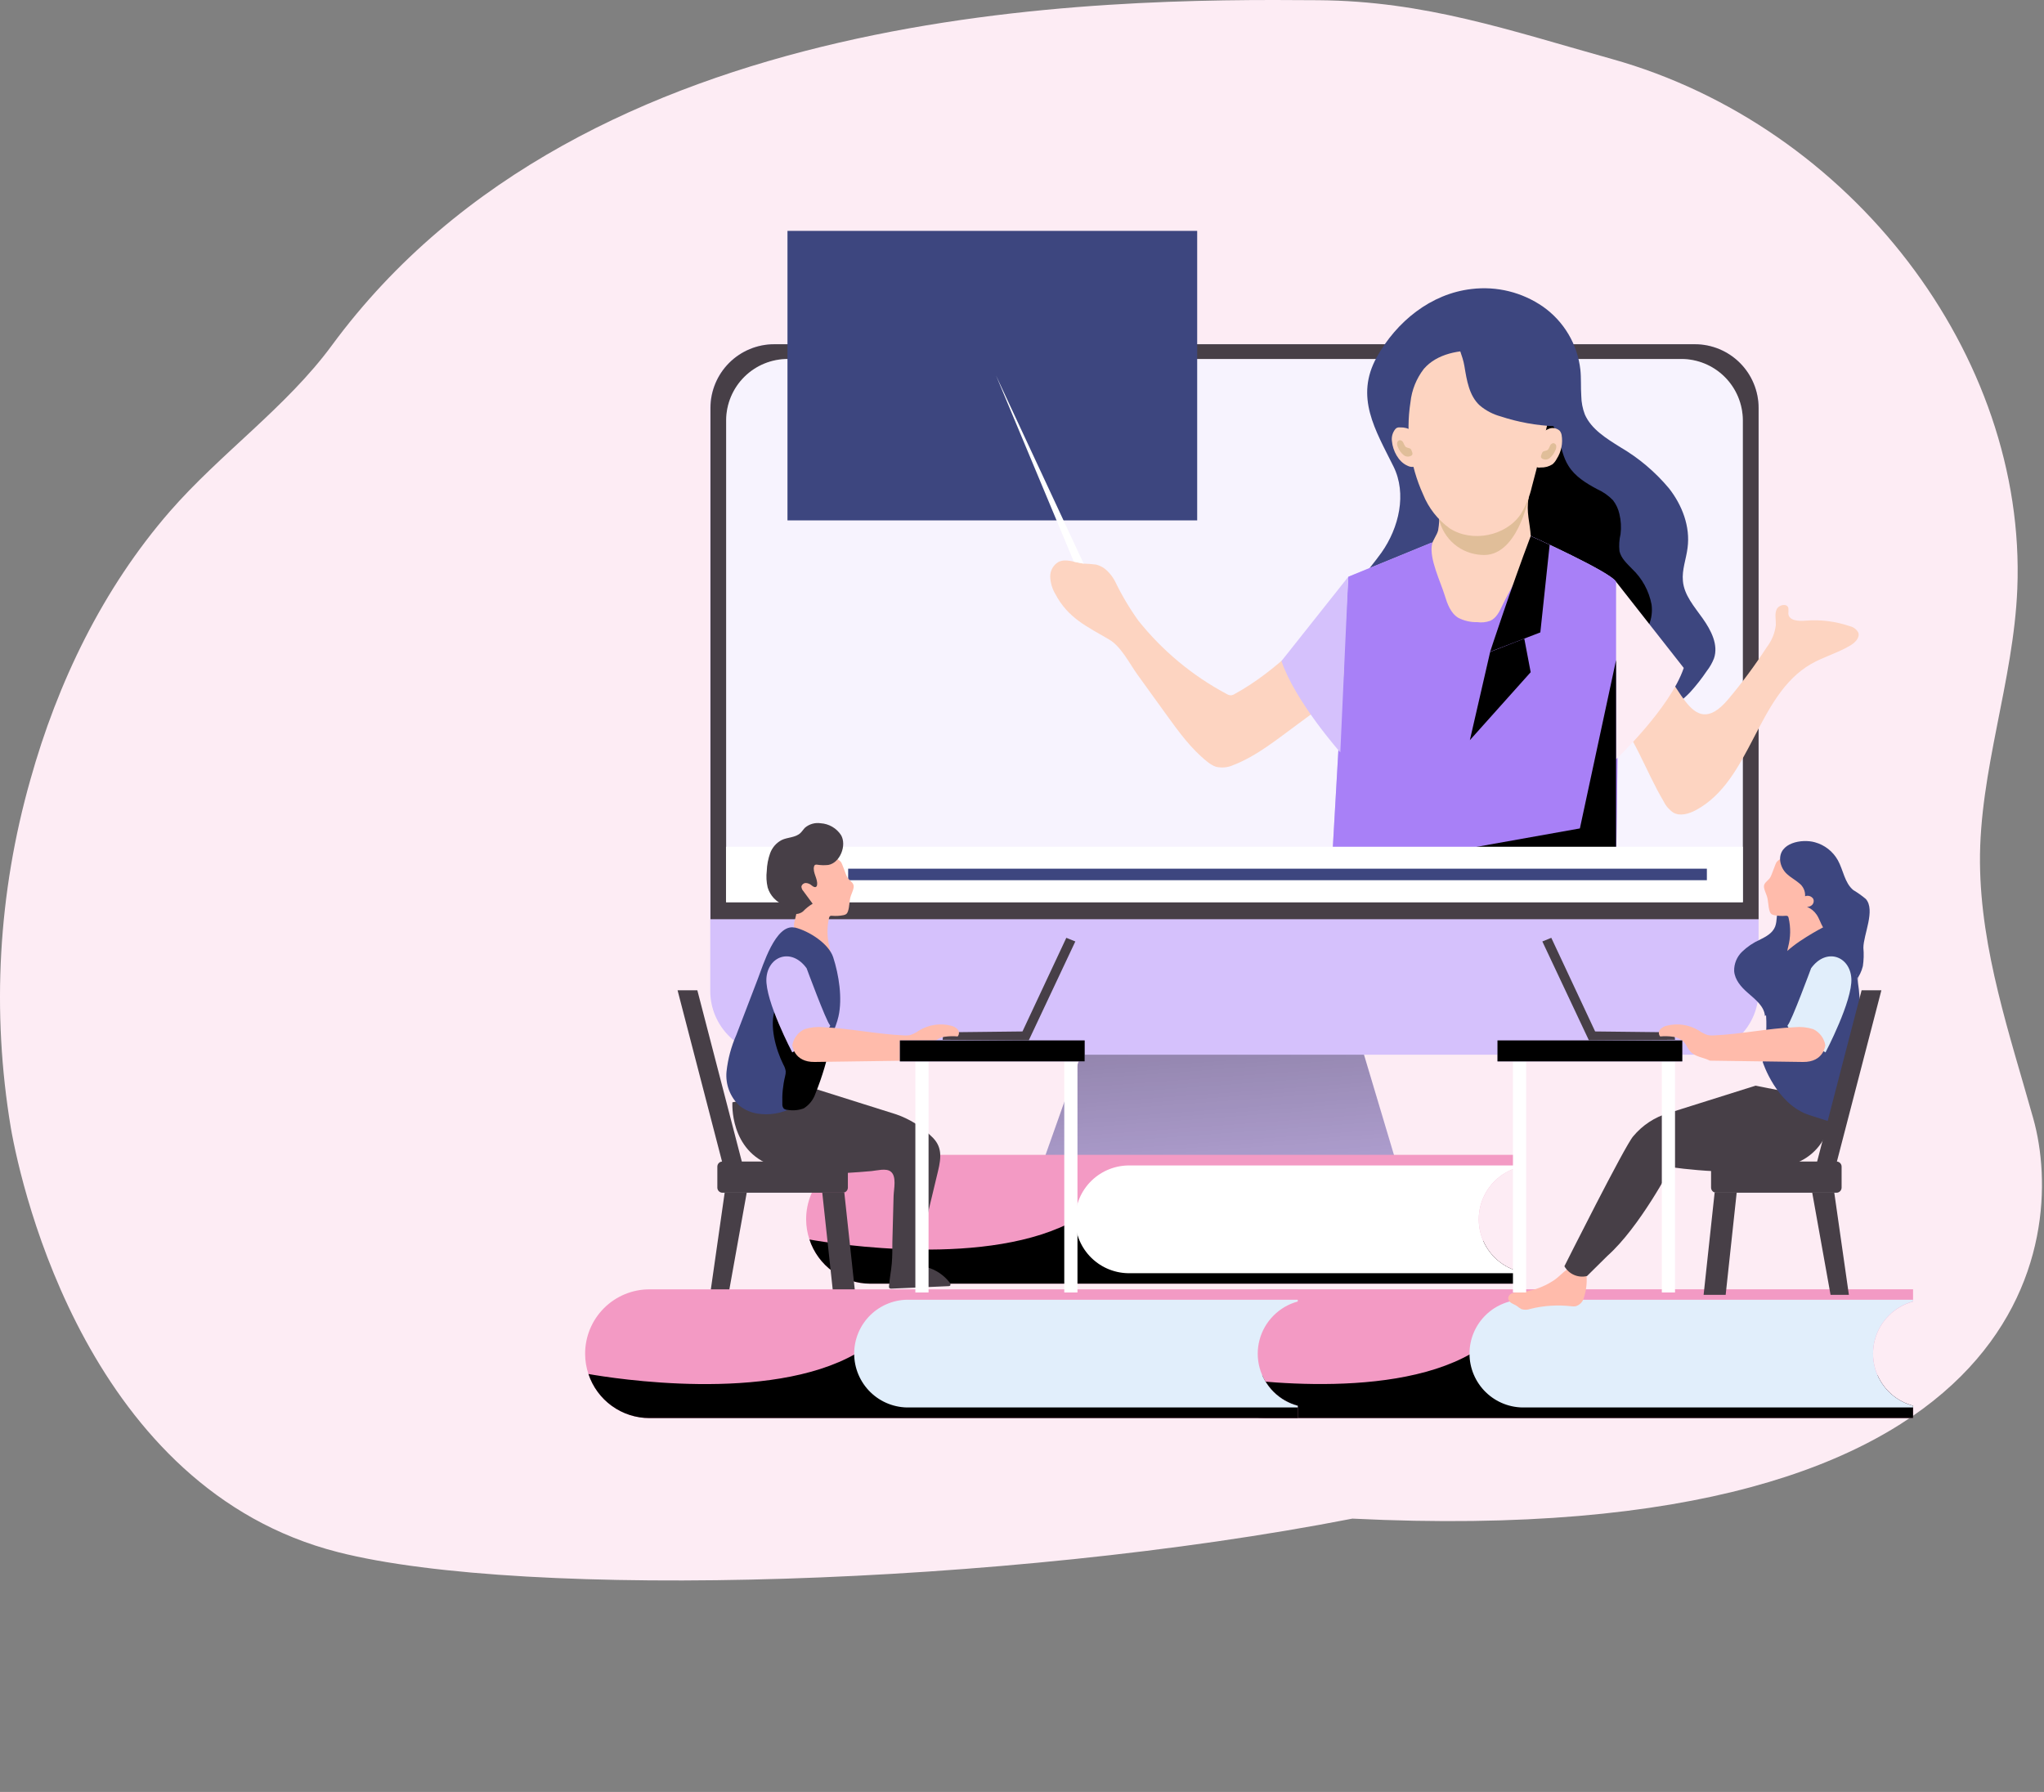 <svg width="779" height="683" viewBox="0 0 779 683" fill="none" xmlns="http://www.w3.org/2000/svg">
<rect x="0" y="0" width="779" height="683" fill="#808080" stroke="none"/>
<path d="M4.123 429.84C8.357 454.203 34.239 567.49 128.781 591.593C200.251 609.833 383.123 604.617 515.417 578.829C774.922 591.593 787.784 472.24 774.922 426.363C765.959 394.378 754.898 362.301 754.601 328.911C754.304 293.986 767.403 259.633 768.828 224.449C772.449 135.414 705.51 48.008 614.233 22.461C575.154 11.547 543.198 0.392 502.417 0.078C419.648 -0.588 223.224 0.078 126.466 131.659C109.172 155.171 84.062 172.763 64.77 194.888C39.047 224.486 21.912 260.244 11.563 297.223C-0.715 340.47 -3.249 385.63 4.123 429.84Z" fill="#FDECF4"/>
<path d="M532.462 444.244H397.042L421.002 376.641H512.253L532.462 444.244Z" fill="#D5C1FC"/>
<path d="M532.462 444.244H397.042L421.002 376.641H512.253L532.462 444.244Z" fill="url(#paint0_linear)"/>
<path d="M645.913 131.208H295.002C281.574 131.208 270.688 142.099 270.688 155.533V377.672C270.688 391.106 281.574 401.996 295.002 401.996H645.913C659.342 401.996 670.228 391.106 670.228 377.672V155.533C670.228 142.099 659.342 131.208 645.913 131.208Z" fill="#D5C1FC"/>
<path d="M670.228 155.515V350.36H270.776V155.515C270.776 149.068 273.336 142.886 277.893 138.327C282.449 133.769 288.629 131.208 295.073 131.208H645.931C652.375 131.208 658.555 133.769 663.111 138.327C667.668 142.886 670.228 149.068 670.228 155.515Z" fill="#473F47"/>
<path d="M664.22 160.156V343.852H276.748V160.156C276.786 153.934 279.291 147.982 283.714 143.607C288.137 139.232 294.115 136.794 300.334 136.827H640.634C646.853 136.794 652.831 139.232 657.254 143.607C661.677 147.982 664.182 153.934 664.22 160.156Z" fill="white"/>
<path opacity="0.18" d="M664.22 160.156V343.852H276.748V160.156C276.786 153.934 279.291 147.982 283.714 143.607C288.137 139.232 294.115 136.794 300.334 136.827H640.634C646.853 136.794 652.831 139.232 657.254 143.607C661.677 147.982 664.182 153.934 664.22 160.156Z" fill="#D5C1FC"/>
<path d="M456.265 88H300.121V198.349H456.265V88Z" fill="#3D467F"/>
<path d="M602.651 150.892C602.42 147.567 602.651 144.153 602.296 140.845C601.747 136.076 600.197 131.476 597.746 127.349C595.296 123.221 592 119.658 588.077 116.894C580.131 111.389 570.442 108.991 560.847 110.155C545.295 111.933 532.231 122.602 524.748 136.062C516.234 151.372 524.197 163.907 531.076 177.795C536.23 188.179 533.191 201.141 526.508 210.618C521.264 218.033 513.515 225.146 514.173 234.214C514.581 239.726 518.101 244.438 521.495 248.794C523.77 251.711 526.312 254.804 529.902 255.64C531.712 255.969 533.567 255.969 535.377 255.64C539.433 255.068 543.451 254.255 547.41 253.204C551.249 252.173 555.195 250.893 559.141 251.426C565.824 252.28 570.765 257.916 574.622 263.41C578.479 268.905 582.282 275.022 588.414 277.76C593.071 279.858 598.403 279.662 603.487 279.236C618.328 278.009 634.058 274.559 644.26 263.713C646.514 261.221 648.587 258.57 650.463 255.782C651.611 254.319 652.539 252.695 653.218 250.964C654.995 245.789 652.152 240.295 648.952 235.761C645.753 231.227 641.843 226.87 641.381 221.429C640.954 217.162 642.66 213.019 643.158 208.787C644.242 200.714 641.096 192.517 636.048 186.098C630.821 179.855 624.556 174.561 617.528 170.451C612.196 167.108 606.508 163.641 604.02 158.004C603.146 155.733 602.683 153.325 602.651 150.892Z" fill="#3D467F"/>
<path d="M593.924 166.948C595.097 170.504 595.701 174.327 597.745 177.528C600.234 181.582 604.464 184.178 608.659 186.418C610.922 187.427 612.973 188.857 614.702 190.632C615.907 192.174 616.751 193.967 617.172 195.878C617.781 198.391 617.932 200.993 617.617 203.559C617.111 205.696 616.973 207.902 617.208 210.085C617.83 212.806 620.052 214.797 621.989 216.806C625.848 220.445 628.455 225.213 629.436 230.427C630.147 235.654 628.032 241.469 623.411 244.029C621.735 244.891 619.937 245.49 618.079 245.807C615.094 246.396 612.071 246.765 609.032 246.91C606.867 247.072 604.689 246.892 602.58 246.376C600.007 245.457 597.605 244.117 595.47 242.411L567.174 222.283C563.885 220.259 561.038 217.592 558.803 214.441C557.254 211.588 556.224 208.481 555.763 205.266C554.217 197.46 553.026 189.103 556.048 181.742C558.394 175.981 563.051 171.518 567.565 167.233L579.03 156.386C582.353 153.239 584.966 151.852 587.916 155.71C590.52 159.103 592.549 162.899 593.924 166.948Z" fill="url(#paint1_linear)"/>
<path d="M613.635 269.954C623.038 280.498 626.948 293.478 634.075 305.516C634.915 307.237 636.197 308.704 637.79 309.766C640.403 311.188 643.656 310.193 646.286 308.806C667.455 297.497 669.392 265.153 690.152 253.115C694.969 250.341 700.443 248.883 705.224 246.003C707.002 244.936 708.921 243.033 708.21 241.077C707.885 240.477 707.434 239.953 706.888 239.542C706.342 239.13 705.714 238.842 705.047 238.695C699.581 236.806 693.781 236.086 688.019 236.579C685.442 236.81 681.852 236.579 681.567 233.965C681.639 233.214 681.639 232.458 681.567 231.707C680.999 229.822 677.853 230.515 677.071 232.329C676.288 234.143 676.875 236.205 676.804 238.179C676.449 241.268 675.257 244.201 673.356 246.661C668.875 253.571 663.972 260.199 658.675 266.504C643.673 284.285 639.887 255.925 628.032 250.004C626.905 249.536 625.698 249.288 624.477 249.275C613.92 248.551 603.35 248.338 592.769 248.634C596.519 251.639 610.258 266.184 613.635 269.954Z" fill="#FDD4C1"/>
<path d="M583.384 204.306C583.384 204.306 614.098 218.158 615.91 221.785C617.723 225.412 615.91 328.898 615.91 328.898H507.632L513.853 219.847L545.526 206.867L583.384 204.306Z" fill="#D5C1FC"/>
<path d="M507.614 328.916H615.91C615.91 328.916 617.688 225.43 615.91 221.767C614.133 218.104 583.384 204.306 583.384 204.306L545.543 206.849L513.87 219.829L510.866 272.194L507.614 328.916Z" fill="#A880F7"/>
<path d="M615.911 221.732L641.701 254.591C636.511 269.936 615.911 289.406 615.911 289.406V221.732Z" fill="#FDECF4"/>
<path d="M615.911 251.586L632.032 271.412L615.911 289.46V251.586Z" fill="url(#paint2_linear)"/>
<path d="M582.602 189.583C581.553 195.167 583.171 199.416 583.402 204.537C583.722 212.13 575.688 223.99 572.489 230.924C571.458 233.165 570.231 235.601 567.974 236.614C566.377 237.196 564.662 237.373 562.98 237.13C560.474 237.194 557.992 236.626 555.763 235.476C552.849 233.698 551.587 230.142 550.574 226.835C548.921 221.5 544.726 213.054 545.739 207.56C546.059 205.782 547.659 204.004 548.103 202.083C548.524 199.6 548.661 197.077 548.512 194.562C548.387 181.191 582.602 189.583 582.602 189.583Z" fill="#FDD4C1"/>
<path d="M582.602 189.583C582.602 189.583 578.265 212.841 564.455 211.49C560.687 211.261 557.093 209.82 554.21 207.382C551.328 204.943 549.31 201.638 548.458 197.958L582.602 189.583Z" fill="#E0BE99"/>
<path d="M583.811 185.565C582.972 189.283 581.519 192.835 579.51 196.074C573.858 204.342 561.025 206.884 552.529 201.408C547.954 198.119 544.415 193.591 542.327 188.356C537.358 177.395 535.696 165.221 537.545 153.328C538.034 148.685 539.807 144.27 542.664 140.579C547.694 134.764 556.279 133.253 563.993 133.662C570.978 134.035 578.212 135.778 583.455 140.241C586.284 142.741 588.383 145.96 589.532 149.557C590.68 153.153 590.835 156.994 589.978 160.671C588.006 168.957 586.068 177.279 583.811 185.565Z" fill="#FDD4C1"/>
<path d="M421.855 217.464C420.706 216.353 419.283 215.568 417.731 215.188C416.162 214.989 414.584 214.87 413.003 214.833C409.751 214.459 406.338 212.734 403.405 214.192C402.418 214.766 401.605 215.596 401.051 216.595C400.497 217.593 400.224 218.723 400.259 219.865C400.348 222.146 401.002 224.37 402.161 226.337C407.067 235.672 414.283 238.784 422.761 243.78C427.222 246.412 430.333 252.671 433.426 257.027L444.641 272.568C449.227 278.916 453.883 285.352 460.015 290.242C461.012 291.108 462.156 291.789 463.392 292.251C465.644 292.791 468.012 292.553 470.111 291.576C478.998 288.144 486.907 281.636 494.586 276.017C498.14 273.386 501.82 270.683 505.392 268.034C506.938 266.878 509.818 265.402 510.813 263.659C511.361 262.549 511.682 261.34 511.755 260.103C513.106 249.612 511.24 238.926 511.506 228.346C499.811 241.718 486.303 255.854 470.626 264.477C470.16 264.79 469.622 264.98 469.062 265.029C468.494 264.982 467.945 264.799 467.463 264.495C454.467 257.567 443.023 248.055 433.834 236.543C430.441 231.809 427.467 226.788 424.947 221.536C424.144 220.02 423.1 218.645 421.855 217.464Z" fill="#FDD4C1"/>
<path d="M589.907 163.605C590.63 163.22 591.455 163.07 592.267 163.175C593.079 163.28 593.838 163.636 594.44 164.192C594.789 164.648 595.032 165.177 595.15 165.739C595.707 168.923 595.04 172.2 593.284 174.914C592.883 175.7 592.334 176.4 591.667 176.977C590.308 177.833 588.721 178.255 587.117 178.186C586.759 178.258 586.39 178.258 586.032 178.186C585.745 178.053 585.49 177.859 585.286 177.617C584.774 176.975 584.398 176.236 584.181 175.444C583.964 174.652 583.911 173.825 584.024 173.011C584.362 169.349 586.459 165.117 589.907 163.605Z" fill="#FDD4C1"/>
<path d="M536.372 177.492C537.092 177.885 537.917 178.041 538.73 177.939C539.543 177.837 540.304 177.481 540.905 176.923C541.254 176.467 541.497 175.939 541.615 175.376C542.181 172.192 541.514 168.911 539.749 166.201C539.344 165.413 538.796 164.707 538.132 164.121C536.775 163.26 535.186 162.838 533.582 162.912C533.217 162.866 532.846 162.903 532.497 163.018C532.206 163.145 531.95 163.34 531.751 163.587C531.239 164.229 530.863 164.968 530.646 165.76C530.429 166.552 530.376 167.38 530.489 168.193C530.827 171.767 532.942 175.999 536.372 177.492Z" fill="#FDD4C1"/>
<path d="M513.853 219.847L488.383 251.959C493.555 267.305 510.813 286.775 510.813 286.775L513.853 219.847Z" fill="#D5C1FC"/>
<path d="M592.733 171.713C592.285 172.838 591.557 173.83 590.618 174.594C590.205 174.934 589.694 175.133 589.16 175.162C588.626 175.191 588.097 175.048 587.65 174.754C587.484 174.643 587.359 174.481 587.294 174.292C587.229 173.984 587.273 173.663 587.419 173.385L587.632 172.816C587.684 172.65 587.762 172.494 587.863 172.354C588.254 171.838 589.054 171.927 589.641 171.607C590.227 171.287 590.458 170.469 590.778 169.829C590.889 169.564 591.074 169.336 591.31 169.172C591.546 169.008 591.824 168.915 592.111 168.904C592.382 168.961 592.628 169.104 592.81 169.313C592.993 169.521 593.103 169.783 593.124 170.06C593.154 170.637 593.018 171.211 592.733 171.713Z" fill="#E0BE99"/>
<path d="M532.835 170.575C533.279 171.702 534.008 172.695 534.95 173.456C535.365 173.798 535.878 173.999 536.414 174.031C536.951 174.063 537.484 173.924 537.936 173.634C538.103 173.516 538.227 173.347 538.292 173.154C538.347 172.852 538.304 172.54 538.167 172.265L537.954 171.696C537.906 171.529 537.828 171.372 537.723 171.233C537.332 170.718 536.532 170.789 535.946 170.469C535.359 170.149 535.128 169.331 534.808 168.691C534.693 168.428 534.508 168.203 534.273 168.039C534.037 167.876 533.761 167.781 533.475 167.766C533.203 167.814 532.954 167.952 532.771 168.159C532.587 168.365 532.478 168.628 532.462 168.904C532.421 169.486 532.55 170.067 532.835 170.575Z" fill="#E0BE99"/>
<path d="M583.384 204.306L590.6 207.649L587.046 241.042L567.921 248.403C567.921 248.403 575.937 223.936 583.384 204.306Z" fill="url(#paint3_linear)"/>
<path d="M580.931 243.407L583.366 256.209L560.189 282.116L567.921 248.492L580.931 243.407Z" fill="url(#paint4_linear)"/>
<path d="M545.277 207.062L538.061 210.387L533.937 241.042L552.991 248.403C552.991 248.403 545.526 217.553 545.277 207.062Z" fill="url(#paint5_linear)"/>
<path d="M539.998 243.407L537.545 256.209L560.722 282.116L552.991 248.492L539.998 243.407Z" fill="url(#paint6_linear)"/>
<path d="M530.631 328.507L602.118 315.758L615.911 251.586V323.013V328.898L530.631 328.507Z" fill="url(#paint7_linear)"/>
<path d="M558.11 139.547C558.998 144.882 559.887 150.821 563.975 154.555C566.291 156.5 569.002 157.92 571.92 158.715C578.599 160.91 585.549 162.173 592.573 162.467C593.6 157.871 593.588 153.103 592.538 148.511C591.488 143.92 589.427 139.621 586.504 135.928C583.581 132.236 579.871 129.243 575.644 127.168C571.417 125.093 566.781 123.989 562.073 123.936C549.827 123.598 556.812 131.564 558.11 139.547Z" fill="#3D467F"/>
<path d="M664.22 322.746H276.695V343.87H664.22V322.746Z" fill="white"/>
<path d="M569.574 450.236C567.028 452.788 565.198 455.966 564.268 459.45C563.339 462.934 563.343 466.601 564.28 470.083C565.217 473.565 567.053 476.738 569.605 479.285C572.157 481.831 575.334 483.661 578.816 484.589V489.284H331.759C326.602 489.284 321.578 487.657 317.4 484.633C313.222 481.61 310.105 477.344 308.493 472.445C307.655 469.952 307.229 467.34 307.231 464.71C307.228 461.487 307.861 458.295 309.093 455.317C310.325 452.339 312.131 449.633 314.409 447.354C316.688 445.075 319.392 443.268 322.369 442.035C325.346 440.803 328.537 440.17 331.759 440.172H578.816V444.867C575.315 445.806 572.125 447.659 569.574 450.236Z" fill="#F39AC4"/>
<path d="M578.816 484.589V489.284H331.759C326.603 489.284 321.578 487.657 317.4 484.633C313.223 481.61 310.105 477.344 308.493 472.445C317.877 474.099 377.296 483.576 410.373 464.71L565.308 472.978C566.541 475.806 568.397 478.318 570.736 480.329C573.074 482.339 575.837 483.796 578.816 484.589Z" fill="url(#paint8_linear)"/>
<path d="M569.574 450.236C567.028 452.788 565.198 455.966 564.269 459.45C563.339 462.934 563.343 466.601 564.28 470.083C565.217 473.565 567.053 476.738 569.605 479.285C572.157 481.831 575.334 483.661 578.816 484.589V485.283H430.902C428.156 485.364 425.422 484.893 422.862 483.897C420.302 482.902 417.967 481.403 415.997 479.489C414.026 477.575 412.46 475.284 411.39 472.753C410.32 470.222 409.769 467.503 409.769 464.755C409.769 462.007 410.32 459.287 411.39 456.756C412.46 454.225 414.026 451.935 415.997 450.021C417.967 448.106 420.302 446.607 422.862 445.612C425.422 444.617 428.156 444.146 430.902 444.226H578.816V444.902C575.318 445.832 572.129 447.672 569.574 450.236Z" fill="white"/>
<path d="M719.852 501.446C717.306 503.998 715.476 507.176 714.547 510.659C713.618 514.143 713.622 517.811 714.559 521.292C715.495 524.774 717.332 527.948 719.884 530.494C722.435 533.041 725.612 534.871 729.095 535.799V540.493H482.037C476.885 540.496 471.864 538.874 467.687 535.857C463.51 532.841 460.39 528.583 458.771 523.69C457.934 521.198 457.508 518.585 457.509 515.955C457.507 512.732 458.14 509.54 459.372 506.562C460.603 503.584 462.41 500.878 464.688 498.599C466.966 496.32 469.671 494.513 472.648 493.281C475.625 492.048 478.816 491.415 482.037 491.417H729.095V496.112C725.597 497.041 722.408 498.882 719.852 501.446Z" fill="#F39AC4"/>
<path d="M729.095 535.799V540.493H482.037C476.885 540.496 471.864 538.874 467.687 535.857C463.51 532.841 460.39 528.583 458.771 523.69C468.156 525.344 527.574 534.821 560.651 515.955L715.587 524.224C716.824 527.044 718.681 529.55 721.02 531.554C723.359 533.558 726.119 535.009 729.095 535.799Z" fill="url(#paint9_linear)"/>
<path d="M719.852 501.446C717.306 503.998 715.476 507.176 714.547 510.659C713.618 514.143 713.622 517.81 714.558 521.292C715.495 524.774 717.332 527.948 719.884 530.494C722.435 533.041 725.612 534.87 729.095 535.799V536.457H581.18C578.435 536.538 575.701 536.067 573.141 535.071C570.58 534.076 568.246 532.577 566.275 530.663C564.305 528.748 562.738 526.458 561.668 523.927C560.599 521.396 560.047 518.676 560.047 515.929C560.047 513.181 560.599 510.461 561.668 507.93C562.738 505.399 564.305 503.109 566.275 501.195C568.246 499.28 570.58 497.781 573.141 496.786C575.701 495.791 578.435 495.32 581.18 495.4H729.095V496.076C725.593 497.016 722.404 498.869 719.852 501.446Z" fill="#E1EEFB"/>
<path d="M409.253 214.086L379.624 143.175L413.003 214.833L409.253 214.086Z" fill="white"/>
<path d="M670.689 358.184C668.185 359.311 665.894 360.863 663.918 362.771C662.932 363.725 662.155 364.874 661.638 366.144C661.121 367.415 660.874 368.779 660.914 370.15C661.18 373.475 663.562 376.214 666.068 378.383C668.93 380.908 672.414 383.54 672.645 387.274C674.689 385.744 676.555 383.966 678.67 382.526C682.367 380.001 686.722 378.65 690.792 376.783C694.862 374.916 698.897 372.284 700.834 368.248C701.88 365.696 702.481 362.984 702.611 360.229C703.028 357.284 703.106 354.301 702.842 351.338C702.564 348.357 701.257 345.565 699.146 343.443C695.934 340.98 692.147 339.376 688.143 338.785C685.891 338.9 683.718 339.661 681.885 340.975C680.051 342.289 678.633 344.102 677.799 346.199C676.964 348.422 677.355 350.947 676.537 353.169C675.506 355.766 673 357.01 670.689 358.184Z" fill="#3D467F"/>
<path d="M578.567 492.627C577.765 492.611 576.966 492.731 576.204 492.982C575.823 493.114 575.487 493.351 575.236 493.666C574.984 493.98 574.827 494.36 574.782 494.76C574.814 495.152 574.942 495.529 575.157 495.858C575.371 496.187 575.663 496.457 576.008 496.645C576.666 497.072 577.43 497.321 578.088 497.765C578.642 498.226 579.237 498.637 579.865 498.992C580.991 499.33 582.197 499.286 583.295 498.868C588.416 497.619 593.718 497.288 598.954 497.89C599.462 497.952 599.975 497.952 600.483 497.89C601.229 497.674 601.907 497.272 602.454 496.722C603.002 496.171 603.4 495.49 603.611 494.743C604.66 491.559 604.97 488.178 604.517 484.856C604.511 484.485 604.42 484.12 604.251 483.789C604.039 483.531 603.772 483.325 603.469 483.185C598.51 480.731 595.79 485.639 592.147 488.039C588.093 490.717 583.414 492.298 578.567 492.627Z" fill="#FFBBAB"/>
<path d="M698.488 419.653C698.488 419.653 699.732 438.216 683.149 443.817C666.566 449.418 636.848 444.849 636.848 444.849C636.848 444.849 624.886 467.769 612.658 478.633L604.837 486.368C603.19 486.766 601.458 486.617 599.903 485.944C598.347 485.27 597.054 484.108 596.217 482.634C596.217 482.634 619.323 436.563 622.434 433.113C625.962 428.866 630.678 425.77 635.977 424.223L669.072 413.803L698.488 419.653Z" fill="#473F47"/>
<path d="M587.81 358.842L605.566 396.555L638.377 396.324L638.11 393.479L607.93 393.141L591.223 357.455L587.81 358.842Z" fill="#473F47"/>
<path d="M674.653 334.464C674.049 335.495 672.787 336.1 672.378 337.22C671.969 338.34 672.84 340.011 673.32 341.381C674.013 343.283 673.8 345.417 674.458 347.337C674.572 347.752 674.807 348.123 675.133 348.404C675.437 348.612 675.783 348.752 676.146 348.813C677.567 349.1 679.021 349.184 680.465 349.062C680.748 349.006 681.041 349.044 681.301 349.169C681.513 349.356 681.646 349.616 681.674 349.898C682.504 353.521 682.443 357.292 681.496 360.886C681.194 362.078 680.856 363.518 681.727 364.443C682.043 364.728 682.43 364.925 682.847 365.012C685.584 365.67 688.179 363.642 690.063 361.455C691.713 359.555 693.133 357.466 694.293 355.232C694.656 354.612 694.903 353.931 695.022 353.223C695.073 352.306 694.946 351.388 694.649 350.52C693.864 347.53 693.388 344.468 693.227 341.381C693.031 337.433 693.316 333.326 691.787 329.663C691.353 328.404 690.516 327.322 689.405 326.587C688.078 325.955 686.599 325.714 685.14 325.893C682.278 326 679.114 326.391 677.159 328.507C676.608 329.112 675.417 333.183 674.653 334.464Z" fill="#FFBBAB"/>
<path d="M694.791 353.472C694.791 353.472 682.972 359.588 679.399 364.389C675.826 369.19 669.997 372.729 672.289 381.815C674.582 390.901 671.792 404.77 671.792 404.77C671.792 404.77 676.928 420.933 689.566 425.023C702.203 429.112 698.719 427.814 698.719 427.814C698.719 427.814 705.42 397.853 708.051 389.514C710.681 381.175 706.238 352.138 694.791 353.472Z" fill="#3D467F"/>
<path d="M678.457 328.098C678.692 330.046 679.619 331.845 681.07 333.166C682.474 334.464 684.198 335.371 685.655 336.615C686.424 337.191 687.036 337.95 687.436 338.822C687.836 339.695 688.013 340.654 687.948 341.612C688.506 341.39 689.124 341.37 689.695 341.555C690.266 341.74 690.755 342.118 691.076 342.625C691.226 342.983 691.273 343.375 691.214 343.758C691.154 344.141 690.99 344.499 690.739 344.795C690.481 345.082 690.162 345.308 689.805 345.456C689.448 345.604 689.063 345.669 688.677 345.648C690.171 346.259 691.451 347.298 692.356 348.635C693.369 350.129 693.867 351.907 694.791 353.472C695.933 355.053 697.362 356.404 699.004 357.455C699.74 357.952 700.349 358.616 700.781 359.393C701.119 360.602 701.528 361.789 702.007 362.949C703.057 364.43 704.184 365.855 705.384 367.217C707.008 369.594 707.937 372.377 708.068 375.254C707.988 374.402 707.988 373.545 708.068 372.693C708.365 372.195 708.649 371.68 708.921 371.146C709.376 370.215 709.728 369.237 709.97 368.23C710.311 365.923 710.377 363.583 710.166 361.26C710.166 356.281 714.858 346.911 711.09 342.643C709.589 341.386 707.99 340.25 706.309 339.247C702.985 336.491 702.523 331.637 700.426 327.867C699.495 326.207 698.245 324.749 696.747 323.577C695.249 322.405 693.533 321.542 691.699 321.039C686.793 319.634 677.799 321.181 678.457 328.098Z" fill="#3D467F"/>
<path d="M690.241 369.048C690.241 369.048 682.776 389.247 681.354 390.723C679.932 392.199 695.733 401.125 695.733 401.125C695.733 401.125 706.06 381.477 705.58 372.978C705.1 364.478 696.053 361.029 690.241 369.048Z" fill="#E1EEFB"/>
<path d="M695.662 398.387C695.662 398.387 695.111 404.895 687.131 404.77L651.672 404.272C649.255 403.028 645.949 402.832 644.154 400.716C643.283 399.756 642.838 398.476 642.021 397.48C640.891 396.234 639.365 395.417 637.702 395.168C636.053 394.931 634.383 394.89 632.725 395.044C632.4 394.669 632.221 394.189 632.221 393.693C632.221 393.196 632.4 392.716 632.725 392.341C633.421 391.621 634.32 391.131 635.302 390.937C639.384 389.914 643.706 390.554 647.317 392.715C648.363 393.458 649.505 394.056 650.712 394.493C651.601 394.674 652.511 394.722 653.414 394.635C663.634 394.155 673.729 391.986 683.949 391.523C686.345 391.284 688.765 391.538 691.059 392.27C692.258 392.849 693.301 393.706 694.102 394.77C694.903 395.834 695.438 397.074 695.662 398.387Z" fill="#FFBBAB"/>
<path d="M581.642 400.556H576.612V492.627H581.642V400.556Z" fill="white"/>
<path d="M638.377 400.556H633.347V492.627H638.377V400.556Z" fill="white"/>
<path d="M641.149 396.555H570.711V404.557H641.149V396.555Z" fill="#D5C1FC"/>
<path d="M641.149 396.555H570.711V404.557H641.149V396.555Z" fill="url(#paint10_linear)"/>
<path d="M699.91 442.715H654.071C652.992 442.715 652.116 443.591 652.116 444.671V452.655C652.116 453.735 652.992 454.611 654.071 454.611H699.91C700.99 454.611 701.865 453.735 701.865 452.655V444.671C701.865 443.591 700.99 442.715 699.91 442.715Z" fill="#473F47"/>
<path d="M661.874 454.611H653.467L649.272 493.533H657.679L661.874 454.611Z" fill="#473F47"/>
<path d="M704.638 493.533L699.075 454.611H690.667L697.653 493.533H704.638Z" fill="#473F47"/>
<path d="M717.026 377.441H709.49L692.463 443.017H699.999L717.026 377.441Z" fill="#473F47"/>
<path d="M275.344 454.611H321.183C322.263 454.611 323.138 453.735 323.138 452.655V444.671C323.138 443.591 322.263 442.715 321.183 442.715H275.344C274.264 442.715 273.389 443.591 273.389 444.671V452.655C273.389 453.735 274.264 454.611 275.344 454.611Z" fill="#473F47"/>
<path d="M313.38 454.611H321.788L325.982 493.533H317.575L313.38 454.611Z" fill="#473F47"/>
<path d="M270.616 493.533L276.18 454.611H284.587L277.601 493.533H270.616Z" fill="#473F47"/>
<path d="M258.228 377.441H265.764L282.791 443.017H275.255L258.228 377.441Z" fill="#473F47"/>
<path d="M485.343 501.464C482.797 504.016 480.967 507.193 480.038 510.677C479.109 514.161 479.112 517.828 480.049 521.31C480.986 524.792 482.823 527.966 485.374 530.512C487.926 533.059 491.103 534.888 494.586 535.817V540.511H247.528C242.376 540.514 237.355 538.892 233.178 535.875C229.001 532.858 225.881 528.601 224.262 523.708C223.425 521.215 222.998 518.603 223 515.973C222.998 512.75 223.631 509.558 224.862 506.58C226.094 503.602 227.901 500.896 230.179 498.617C232.457 496.338 235.162 494.531 238.139 493.298C241.116 492.066 244.306 491.433 247.528 491.435H494.586V496.129C491.088 497.059 487.899 498.9 485.343 501.464Z" fill="#F39AC4"/>
<path d="M494.586 535.817V540.511H247.528C242.376 540.514 237.355 538.892 233.178 535.875C229.001 532.858 225.881 528.601 224.262 523.708C233.647 525.362 293.065 534.839 326.142 515.973L481.078 524.241C482.315 527.062 484.172 529.568 486.511 531.572C488.849 533.576 491.609 535.027 494.586 535.817Z" fill="url(#paint11_linear)"/>
<path d="M485.343 501.464C482.797 504.016 480.967 507.193 480.038 510.677C479.108 514.161 479.112 517.828 480.049 521.31C480.986 524.792 482.823 527.966 485.374 530.512C487.926 533.059 491.103 534.888 494.586 535.817V536.457H346.671C343.925 536.538 341.192 536.067 338.631 535.071C336.071 534.076 333.737 532.577 331.766 530.663C329.795 528.748 328.229 526.458 327.159 523.927C326.089 521.396 325.538 518.676 325.538 515.929C325.538 513.181 326.089 510.461 327.159 507.93C328.229 505.399 329.795 503.109 331.766 501.195C333.737 499.28 336.071 497.781 338.631 496.786C341.192 495.791 343.925 495.32 346.671 495.4H494.586V496.076C491.082 497.021 487.892 498.88 485.343 501.464Z" fill="#E1EEFB"/>
<path d="M300.121 326.409L316.58 333.308L300.121 339.763V326.409Z" fill="#D5C1FC"/>
<path d="M650.516 331.103H323.245V335.495H650.516V331.103Z" fill="#3D467F"/>
<path d="M279.13 420.151C279.13 420.151 277.886 438.714 294.469 444.315C306.306 448.316 319.886 447.445 332.15 446.36C334.123 446.182 337.66 445.187 339.401 446.502C341.854 448.281 340.628 453.241 340.557 455.926C340.397 461.759 340.255 467.573 340.095 473.405C340.095 476.09 340.095 478.846 339.881 481.513C339.668 484.181 339.01 487.31 338.815 490.262C338.79 490.385 338.791 490.512 338.819 490.634C338.846 490.757 338.899 490.872 338.975 490.973C339.077 491.053 339.194 491.112 339.319 491.145C339.444 491.179 339.575 491.187 339.704 491.169L361.423 490.226C361.657 490.253 361.892 490.189 362.081 490.048C362.401 489.746 362.188 489.213 361.939 488.857C359.699 485.969 356.579 483.89 353.052 482.936C352.22 482.728 351.427 482.385 350.706 481.922C348.448 480.144 350.315 476.321 350.83 474.17L353.07 464.817L357.478 446.431C358.793 440.99 359.113 436.847 354.918 433.06C351.143 429.318 346.575 426.474 341.552 424.738L308.475 414.319L279.13 420.151Z" fill="#473F47"/>
<path d="M409.822 358.842L392.066 396.555L359.255 396.324L359.522 393.479L389.684 393.141L406.391 357.455L409.822 358.842Z" fill="#473F47"/>
<path d="M322.961 334.464C323.583 335.495 324.845 336.1 325.253 337.22C325.662 338.34 324.791 340.011 324.294 341.381C323.618 343.283 323.831 345.417 323.174 347.337C323.059 347.752 322.824 348.123 322.498 348.404C322.193 348.609 321.848 348.749 321.485 348.813C320.065 349.1 318.61 349.184 317.166 349.062C316.884 349.006 316.591 349.044 316.331 349.169C316.119 349.356 315.986 349.616 315.958 349.898C315.122 353.52 315.176 357.29 316.118 360.886C316.438 362.078 316.775 363.518 315.904 364.443C315.588 364.728 315.202 364.925 314.785 365.012C312.047 365.67 309.452 363.642 307.568 361.455C305.919 359.555 304.499 357.466 303.338 355.232C302.976 354.612 302.729 353.931 302.609 353.223C302.558 352.306 302.685 351.388 302.983 350.52C303.761 347.529 304.232 344.467 304.387 341.381C304.6 337.433 304.387 333.326 305.826 329.663C306.268 328.402 307.111 327.322 308.226 326.587C309.547 325.955 311.021 325.714 312.474 325.893C315.353 326 318.499 326.391 320.454 328.507C321.023 329.112 322.214 333.183 322.961 334.464Z" fill="#FFBBAB"/>
<path d="M302.769 353.543H303.018C308.244 354.841 315.851 359.606 317.557 364.905C319.708 371.555 321.112 380.499 319.566 387.38C318.517 392.057 316.011 396.271 314.607 400.858C313.416 404.646 312.918 408.664 311.354 412.309C309.402 416.547 306.114 420.028 301.995 422.218C297.877 424.408 293.154 425.187 288.55 424.436C286.107 424.021 283.805 423.007 281.849 421.484C280.076 419.833 278.706 417.795 277.846 415.529C276.986 413.262 276.659 410.828 276.891 408.415C277.413 403.591 278.678 398.877 280.641 394.439L288.781 373.191C290.754 368.106 295.535 352.103 302.769 353.543Z" fill="#3D467F"/>
<path d="M298.557 405.801C299.014 406.565 299.316 407.411 299.446 408.291C299.47 408.939 299.392 409.587 299.215 410.211C298.377 413.666 298.025 417.221 298.166 420.773C298.111 421.415 298.309 422.053 298.717 422.551C299.178 422.881 299.732 423.056 300.299 423.049C302.331 423.38 304.415 423.172 306.342 422.445C308.416 421.141 309.979 419.164 310.768 416.844C313.372 410.391 315.354 403.705 316.686 396.875C317.022 395.783 317.131 394.633 317.006 393.497C316.788 392.653 316.406 391.861 315.881 391.166C315.356 390.47 314.7 389.885 313.949 389.443C312.527 388.465 310.91 387.754 309.541 386.687C306.84 384.624 304.849 380.872 301.17 380.392C299.898 380.3 298.634 380.654 297.596 381.394C296.557 382.134 295.81 383.214 295.482 384.446C293.065 390.83 295.66 399.951 298.557 405.801Z" fill="url(#paint12_linear)"/>
<path d="M307.408 369.048C307.408 369.048 314.873 389.247 316.295 390.723C317.717 392.199 301.934 401.125 301.934 401.125C301.934 401.125 291.59 381.477 292.087 372.978C292.585 364.478 301.578 361.029 307.408 369.048Z" fill="#D5C1FC"/>
<path d="M301.97 398.387C301.97 398.387 302.521 404.895 310.483 404.77L346.031 404.272C348.431 403.028 351.737 402.832 353.55 400.716C354.403 399.756 354.847 398.476 355.682 397.48C356.812 396.234 358.338 395.417 360.001 395.168C361.65 394.931 363.32 394.89 364.978 395.044C365.3 394.667 365.477 394.188 365.477 393.693C365.477 393.197 365.3 392.718 364.978 392.341C364.28 391.624 363.382 391.135 362.401 390.937C358.319 389.914 353.997 390.554 350.386 392.715C349.34 393.458 348.198 394.056 346.991 394.493C346.102 394.674 345.192 394.722 344.289 394.635C334.069 394.155 323.974 391.986 313.754 391.523C311.358 391.288 308.939 391.542 306.644 392.27C305.43 392.838 304.371 393.69 303.557 394.755C302.743 395.82 302.199 397.066 301.97 398.387Z" fill="#FFBBAB"/>
<path d="M353.887 400.556H348.857V492.627H353.887V400.556Z" fill="white"/>
<path d="M410.639 400.556H405.609V492.627H410.639V400.556Z" fill="white"/>
<path d="M413.394 396.555H342.956V404.557H413.394V396.555Z" fill="#D5C1FC"/>
<path d="M413.394 396.555H342.956V404.557H413.394V396.555Z" fill="url(#paint13_linear)"/>
<path d="M320.543 318.319C319.689 317.004 318.537 315.909 317.182 315.122C315.826 314.334 314.305 313.876 312.741 313.784C311.692 313.628 310.622 313.695 309.602 313.984C308.581 314.272 307.634 314.774 306.822 315.456C306.182 316.096 305.702 316.896 305.044 317.518C303.143 319.296 300.21 319.083 297.935 320.168C295.879 321.237 294.3 323.039 293.509 325.218C292.736 327.384 292.304 329.658 292.229 331.957C291.976 334.059 292.09 336.188 292.567 338.251C293.022 339.776 293.824 341.174 294.91 342.337C295.995 343.5 297.334 344.396 298.824 344.955C299.531 345.123 300.184 345.465 300.725 345.95C301.152 346.43 301.294 347.124 301.703 347.622C302.716 348.866 304.742 348.404 306.004 347.426C307.1 346.27 308.35 345.27 309.719 344.457L306.164 339.638C305.707 339.157 305.447 338.523 305.435 337.86C305.543 337.475 305.777 337.138 306.099 336.903C306.422 336.667 306.814 336.547 307.213 336.562C308.013 336.634 308.768 336.965 309.364 337.504C309.879 337.931 310.661 338.411 311.141 337.913C311.287 337.758 311.375 337.557 311.39 337.344C311.781 334.962 309.612 332.597 310.252 330.232C310.303 330.017 310.421 329.823 310.59 329.681C310.841 329.547 311.131 329.509 311.407 329.574C312.824 329.804 314.265 329.84 315.691 329.681C320.188 328.845 322.783 322.177 320.543 318.319Z" fill="#473F47"/>
<path d="M314.109 368.497C314.109 369.368 314.109 370.47 313.203 370.684C312.847 370.744 312.481 370.694 312.154 370.542C310.793 370.063 309.502 369.405 308.315 368.586C308.621 375.943 309.627 383.254 311.319 390.421C311.39 390.829 311.547 391.217 311.781 391.559C312.037 391.805 312.342 391.994 312.675 392.117C313.009 392.239 313.364 392.291 313.718 392.27C315.469 392.361 317.22 392.107 318.873 391.523C314.465 384.197 314.269 374.898 316.757 366.736C317.28 365.558 317.416 364.245 317.148 362.985C316.66 362.111 315.992 361.351 315.19 360.754C314.387 360.156 313.468 359.735 312.492 359.517C311.958 362.202 313.896 365.758 314.109 368.497Z" fill="url(#paint14_linear)"/>
<defs>
<linearGradient id="paint0_linear" x1="458.558" y1="360.726" x2="470.263" y2="518.408" gradientUnits="userSpaceOnUse">
<stop offset="0.01"/>
<stop offset="0.08" stop-opacity="0.69"/>
<stop offset="0.21" stop-opacity="0.32"/>
<stop offset="1" stop-opacity="0"/>
</linearGradient>
<linearGradient id="paint1_linear" x1="22443.6" y1="20067.2" x2="37775.7" y2="13929.2" gradientUnits="userSpaceOnUse">
<stop offset="0.01"/>
<stop offset="0.08" stop-opacity="0.69"/>
<stop offset="0.21" stop-opacity="0.32"/>
<stop offset="1" stop-opacity="0"/>
</linearGradient>
<linearGradient id="paint2_linear" x1="-35417.3" y1="8611.62" x2="-34790.7" y2="8522.14" gradientUnits="userSpaceOnUse">
<stop offset="0.01"/>
<stop offset="0.08" stop-opacity="0.69"/>
<stop offset="0.21" stop-opacity="0.32"/>
<stop offset="1" stop-opacity="0"/>
</linearGradient>
<linearGradient id="paint3_linear" x1="-51815.9" y1="9300.66" x2="-52794.6" y2="8772.43" gradientUnits="userSpaceOnUse">
<stop offset="0.01"/>
<stop offset="0.08" stop-opacity="0.69"/>
<stop offset="0.21" stop-opacity="0.32"/>
<stop offset="1" stop-opacity="0"/>
</linearGradient>
<linearGradient id="paint4_linear" x1="-53101" y1="8671.47" x2="-53870.3" y2="8351.05" gradientUnits="userSpaceOnUse">
<stop offset="0.01"/>
<stop offset="0.08" stop-opacity="0.69"/>
<stop offset="0.21" stop-opacity="0.32"/>
<stop offset="1" stop-opacity="0"/>
</linearGradient>
<linearGradient id="paint5_linear" x1="-10650.2" y1="8808.07" x2="-9690.65" y2="8344.15" gradientUnits="userSpaceOnUse">
<stop offset="0.01"/>
<stop offset="0.08" stop-opacity="0.69"/>
<stop offset="0.21" stop-opacity="0.32"/>
<stop offset="1" stop-opacity="0"/>
</linearGradient>
<linearGradient id="paint6_linear" x1="-13417.6" y1="8671.48" x2="-12648.1" y2="8351.09" gradientUnits="userSpaceOnUse">
<stop offset="0.01"/>
<stop offset="0.08" stop-opacity="0.69"/>
<stop offset="0.21" stop-opacity="0.32"/>
<stop offset="1" stop-opacity="0"/>
</linearGradient>
<linearGradient id="paint7_linear" x1="-207107" y1="14698.6" x2="-208666" y2="27816.2" gradientUnits="userSpaceOnUse">
<stop offset="0.01"/>
<stop offset="0.08" stop-opacity="0.69"/>
<stop offset="0.21" stop-opacity="0.32"/>
<stop offset="1" stop-opacity="0"/>
</linearGradient>
<linearGradient id="paint8_linear" x1="68535.5" y1="6329.91" x2="68615.8" y2="13759.9" gradientUnits="userSpaceOnUse">
<stop offset="0.01"/>
<stop offset="0.08" stop-opacity="0.69"/>
<stop offset="0.21" stop-opacity="0.32"/>
<stop offset="1" stop-opacity="0"/>
</linearGradient>
<linearGradient id="paint9_linear" x1="91544.3" y1="7079.34" x2="91624.5" y2="14498.5" gradientUnits="userSpaceOnUse">
<stop offset="0.01"/>
<stop offset="0.08" stop-opacity="0.69"/>
<stop offset="0.21" stop-opacity="0.32"/>
<stop offset="1" stop-opacity="0"/>
</linearGradient>
<linearGradient id="paint10_linear" x1="21001.3" y1="1982.62" x2="21001.8" y2="2489.55" gradientUnits="userSpaceOnUse">
<stop offset="0.01"/>
<stop offset="0.08" stop-opacity="0.69"/>
<stop offset="0.21" stop-opacity="0.32"/>
<stop offset="1" stop-opacity="0"/>
</linearGradient>
<linearGradient id="paint11_linear" x1="55643.3" y1="7079.39" x2="55723.5" y2="14498.6" gradientUnits="userSpaceOnUse">
<stop offset="0.01"/>
<stop offset="0.08" stop-opacity="0.69"/>
<stop offset="0.21" stop-opacity="0.32"/>
<stop offset="1" stop-opacity="0"/>
</linearGradient>
<linearGradient id="paint12_linear" x1="4076.96" y1="13105.1" x2="5252.32" y2="13032.7" gradientUnits="userSpaceOnUse">
<stop offset="0.01"/>
<stop offset="0.08" stop-opacity="0.69"/>
<stop offset="0.21" stop-opacity="0.32"/>
<stop offset="1" stop-opacity="0"/>
</linearGradient>
<linearGradient id="paint13_linear" x1="11756.7" y1="2110.32" x2="11757" y2="2325.51" gradientUnits="userSpaceOnUse">
<stop offset="0.01"/>
<stop offset="0.08" stop-opacity="0.69"/>
<stop offset="0.21" stop-opacity="0.32"/>
<stop offset="1" stop-opacity="0"/>
</linearGradient>
<linearGradient id="paint14_linear" x1="2619.29" y1="9838.44" x2="1770.59" y2="9755.6" gradientUnits="userSpaceOnUse">
<stop offset="0.01"/>
<stop offset="0.08" stop-opacity="0.69"/>
<stop offset="0.21" stop-opacity="0.32"/>
<stop offset="1" stop-opacity="0"/>
</linearGradient>
</defs>
</svg>
